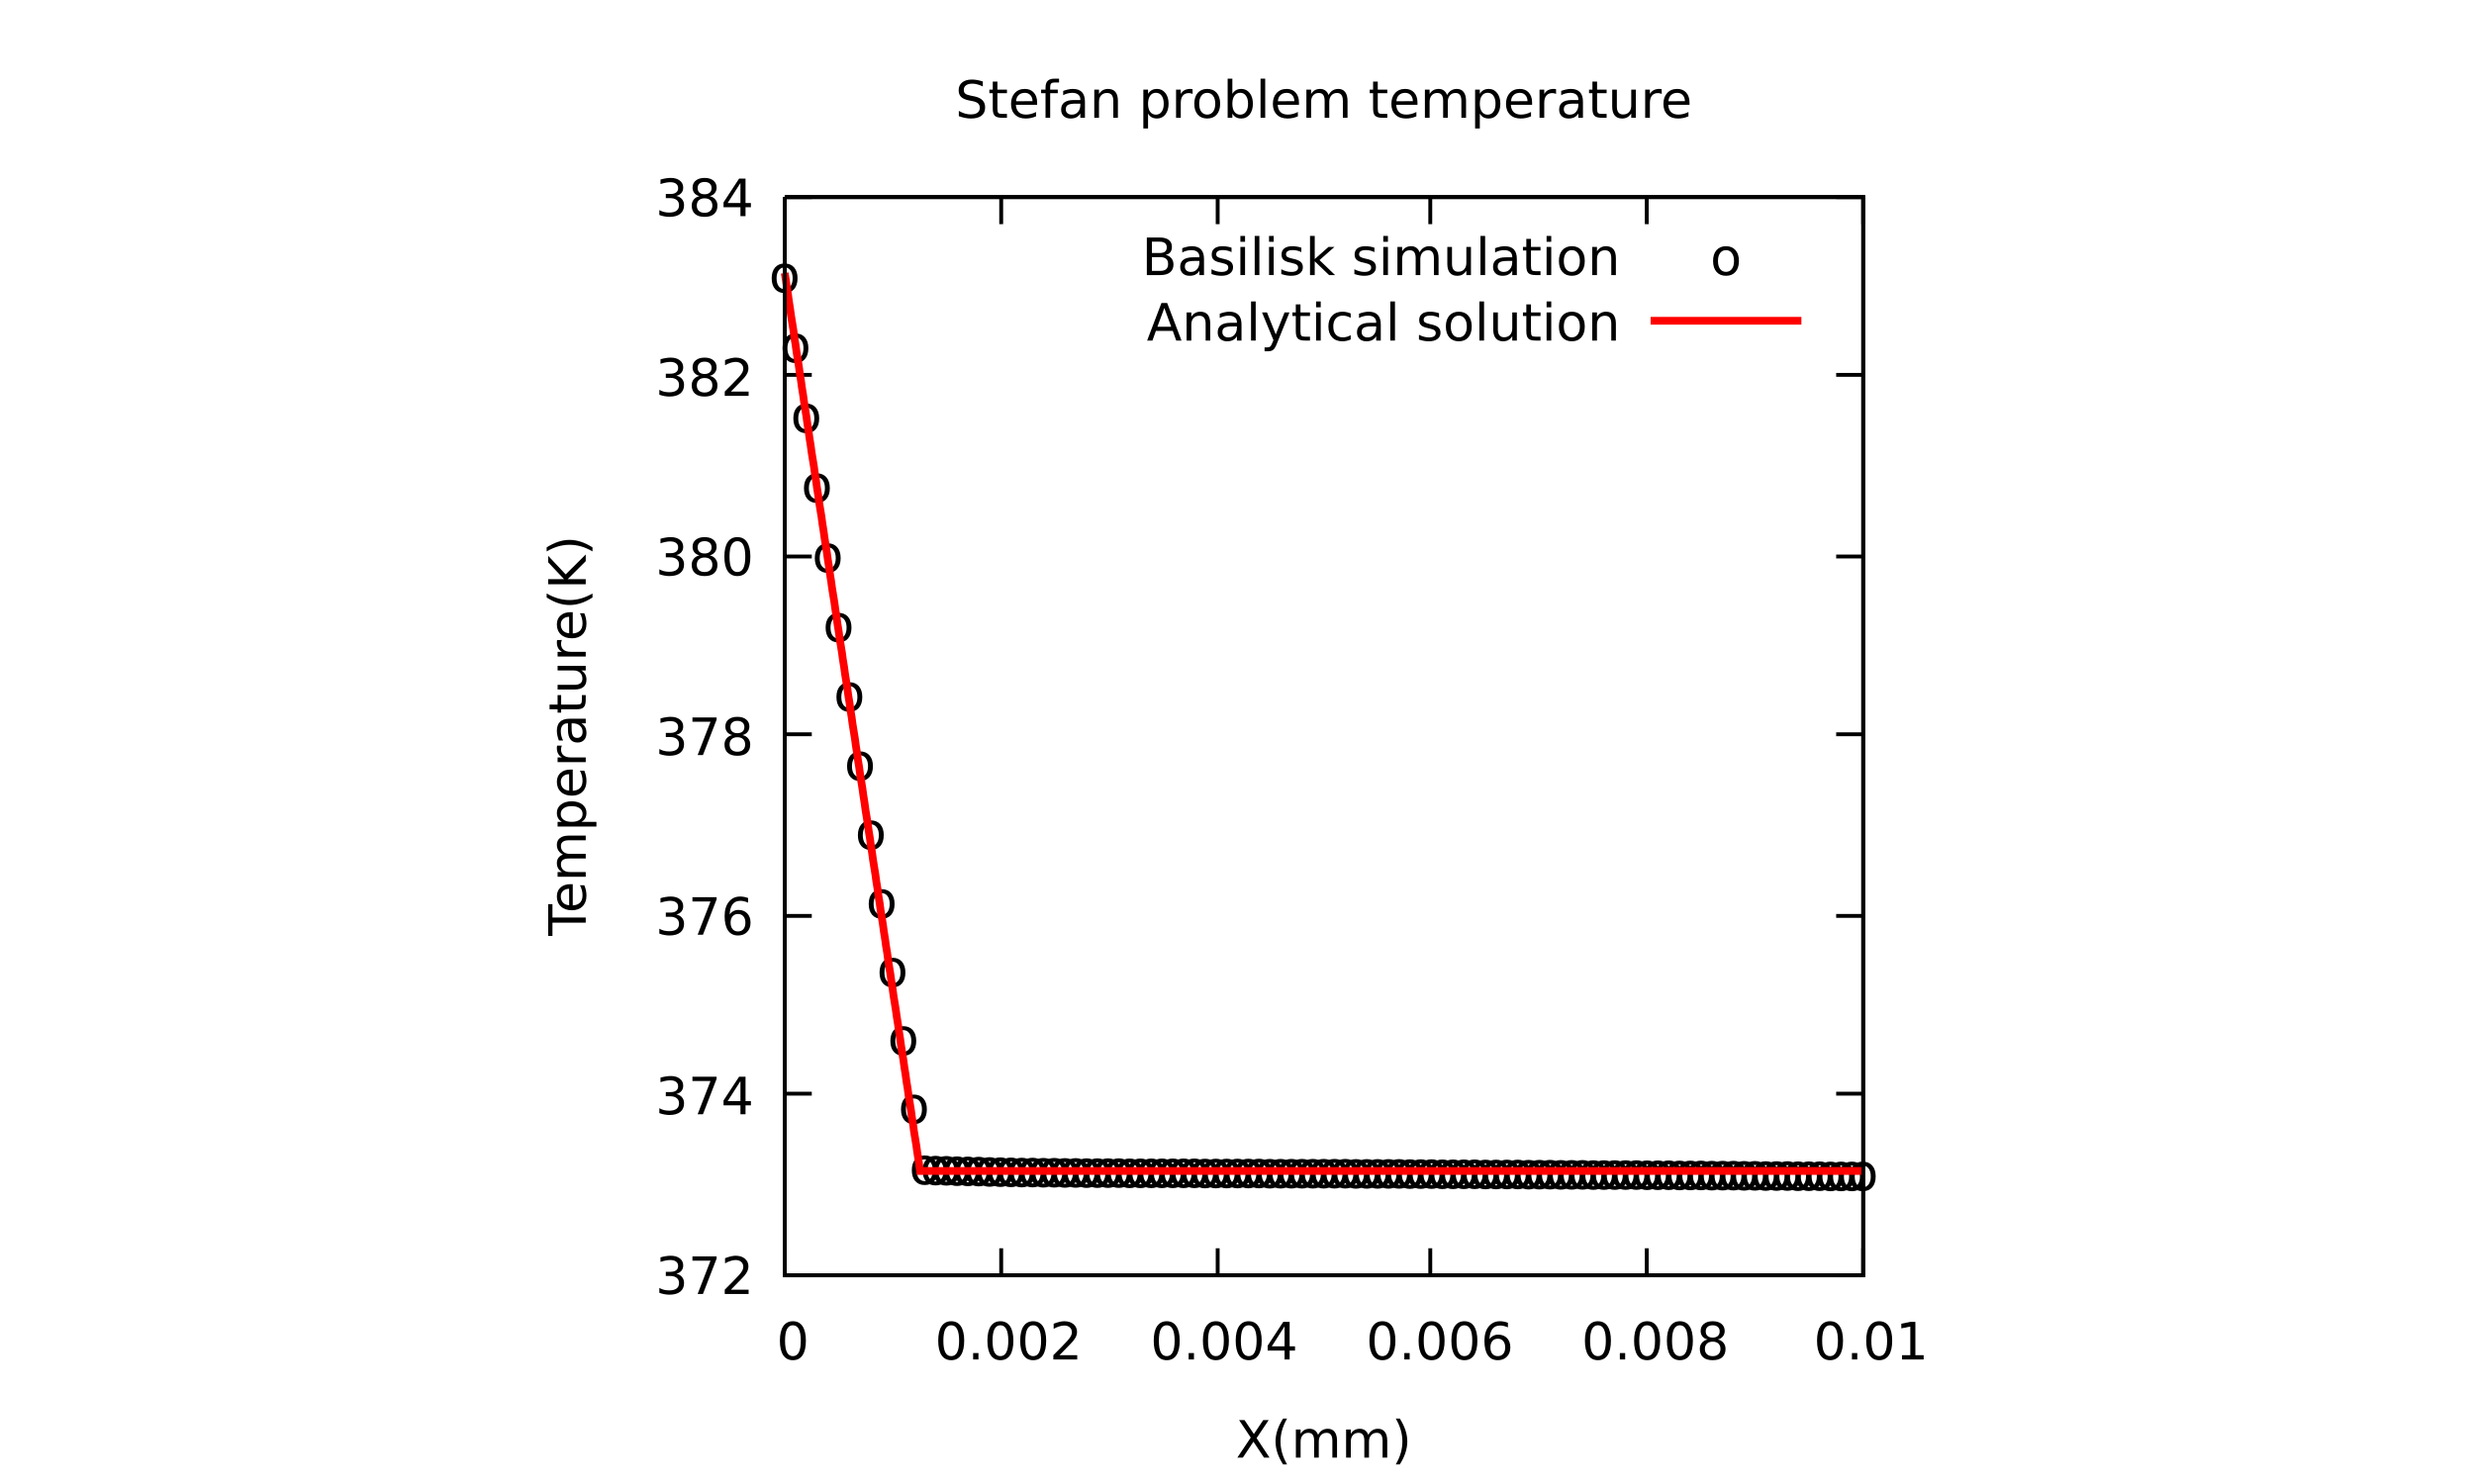 <?xml version="1.0" encoding="UTF-8"?>
<svg xmlns="http://www.w3.org/2000/svg" xmlns:xlink="http://www.w3.org/1999/xlink" width="640pt" height="384pt" viewBox="0 0 640 384" version="1.1">
<defs>
<g>
<symbol overflow="visible" id="glyph0-0">
<path style="stroke:none;" d="M 0.656 2.359 L 0.656 -9.391 L 7.328 -9.391 L 7.328 2.359 Z M 1.406 1.609 L 6.594 1.609 L 6.594 -8.656 L 1.406 -8.656 Z M 1.406 1.609 "/>
</symbol>
<symbol overflow="visible" id="glyph0-1">
<path style="stroke:none;" d=""/>
</symbol>
<symbol overflow="visible" id="glyph0-2">
<path style="stroke:none;" d="M 5.406 -5.234 C 6.039 -5.098 6.531 -4.816 6.875 -4.391 C 7.227 -3.973 7.406 -3.453 7.406 -2.828 C 7.406 -1.867 7.078 -1.125 6.422 -0.594 C 5.766 -0.07 4.828 0.188 3.609 0.188 C 3.203 0.188 2.781 0.145 2.344 0.062 C 1.914 -0.008 1.473 -0.129 1.016 -0.297 L 1.016 -1.562 C 1.379 -1.352 1.773 -1.191 2.203 -1.078 C 2.641 -0.973 3.098 -0.922 3.578 -0.922 C 4.398 -0.922 5.023 -1.082 5.453 -1.406 C 5.891 -1.727 6.109 -2.203 6.109 -2.828 C 6.109 -3.398 5.906 -3.848 5.5 -4.172 C 5.102 -4.492 4.547 -4.656 3.828 -4.656 L 2.688 -4.656 L 2.688 -5.734 L 3.875 -5.734 C 4.52 -5.734 5.016 -5.863 5.359 -6.125 C 5.703 -6.383 5.875 -6.754 5.875 -7.234 C 5.875 -7.734 5.695 -8.113 5.344 -8.375 C 4.988 -8.645 4.484 -8.781 3.828 -8.781 C 3.461 -8.781 3.07 -8.738 2.656 -8.656 C 2.25 -8.582 1.801 -8.461 1.312 -8.297 L 1.312 -9.469 C 1.812 -9.613 2.273 -9.719 2.703 -9.781 C 3.141 -9.852 3.551 -9.891 3.938 -9.891 C 4.938 -9.891 5.727 -9.66 6.312 -9.203 C 6.895 -8.754 7.188 -8.145 7.188 -7.375 C 7.188 -6.832 7.031 -6.375 6.719 -6 C 6.414 -5.633 5.977 -5.379 5.406 -5.234 Z M 5.406 -5.234 "/>
</symbol>
<symbol overflow="visible" id="glyph0-3">
<path style="stroke:none;" d="M 1.094 -9.719 L 7.344 -9.719 L 7.344 -9.156 L 3.812 0 L 2.438 0 L 5.766 -8.609 L 1.094 -8.609 Z M 1.094 -9.719 "/>
</symbol>
<symbol overflow="visible" id="glyph0-4">
<path style="stroke:none;" d="M 2.562 -1.109 L 7.141 -1.109 L 7.141 0 L 0.969 0 L 0.969 -1.109 C 1.469 -1.617 2.148 -2.305 3.016 -3.172 C 3.879 -4.047 4.422 -4.613 4.641 -4.875 C 5.055 -5.344 5.348 -5.738 5.516 -6.062 C 5.68 -6.395 5.766 -6.719 5.766 -7.031 C 5.766 -7.551 5.582 -7.973 5.219 -8.297 C 4.863 -8.617 4.395 -8.781 3.812 -8.781 C 3.406 -8.781 2.973 -8.707 2.516 -8.562 C 2.055 -8.426 1.566 -8.211 1.047 -7.922 L 1.047 -9.25 C 1.566 -9.457 2.055 -9.613 2.516 -9.719 C 2.984 -9.832 3.406 -9.891 3.781 -9.891 C 4.789 -9.891 5.594 -9.633 6.188 -9.125 C 6.789 -8.625 7.094 -7.957 7.094 -7.125 C 7.094 -6.719 7.016 -6.336 6.859 -5.984 C 6.711 -5.629 6.441 -5.207 6.047 -4.719 C 5.941 -4.594 5.598 -4.227 5.016 -3.625 C 4.43 -3.031 3.613 -2.191 2.562 -1.109 Z M 2.562 -1.109 "/>
</symbol>
<symbol overflow="visible" id="glyph0-5">
<path style="stroke:none;" d="M 5.031 -8.578 L 1.719 -3.391 L 5.031 -3.391 Z M 4.688 -9.719 L 6.344 -9.719 L 6.344 -3.391 L 7.734 -3.391 L 7.734 -2.297 L 6.344 -2.297 L 6.344 0 L 5.031 0 L 5.031 -2.297 L 0.656 -2.297 L 0.656 -3.562 Z M 4.688 -9.719 "/>
</symbol>
<symbol overflow="visible" id="glyph0-6">
<path style="stroke:none;" d="M 4.406 -5.375 C 3.812 -5.375 3.344 -5.172 3 -4.766 C 2.656 -4.367 2.484 -3.82 2.484 -3.125 C 2.484 -2.414 2.656 -1.859 3 -1.453 C 3.344 -1.055 3.812 -0.859 4.406 -0.859 C 4.988 -0.859 5.453 -1.055 5.797 -1.453 C 6.141 -1.859 6.312 -2.414 6.312 -3.125 C 6.312 -3.82 6.141 -4.367 5.797 -4.766 C 5.453 -5.172 4.988 -5.375 4.406 -5.375 Z M 7.016 -9.5 L 7.016 -8.297 C 6.68 -8.453 6.344 -8.57 6 -8.656 C 5.664 -8.738 5.336 -8.781 5.016 -8.781 C 4.141 -8.781 3.473 -8.488 3.016 -7.906 C 2.566 -7.32 2.305 -6.438 2.234 -5.25 C 2.492 -5.625 2.816 -5.91 3.203 -6.109 C 3.586 -6.316 4.016 -6.422 4.484 -6.422 C 5.453 -6.422 6.219 -6.125 6.781 -5.531 C 7.352 -4.938 7.641 -4.133 7.641 -3.125 C 7.641 -2.125 7.344 -1.32 6.75 -0.719 C 6.164 -0.113 5.383 0.188 4.406 0.188 C 3.281 0.188 2.422 -0.238 1.828 -1.094 C 1.234 -1.957 0.938 -3.207 0.938 -4.844 C 0.938 -6.383 1.301 -7.609 2.031 -8.516 C 2.758 -9.43 3.734 -9.891 4.953 -9.891 C 5.285 -9.891 5.617 -9.859 5.953 -9.797 C 6.297 -9.734 6.648 -9.633 7.016 -9.5 Z M 7.016 -9.5 "/>
</symbol>
<symbol overflow="visible" id="glyph0-7">
<path style="stroke:none;" d="M 4.234 -4.609 C 3.609 -4.609 3.113 -4.441 2.75 -4.109 C 2.395 -3.773 2.219 -3.316 2.219 -2.734 C 2.219 -2.148 2.395 -1.691 2.75 -1.359 C 3.113 -1.023 3.609 -0.859 4.234 -0.859 C 4.859 -0.859 5.348 -1.023 5.703 -1.359 C 6.066 -1.691 6.25 -2.148 6.25 -2.734 C 6.25 -3.316 6.07 -3.773 5.719 -4.109 C 5.363 -4.441 4.867 -4.609 4.234 -4.609 Z M 2.922 -5.172 C 2.359 -5.305 1.914 -5.566 1.594 -5.953 C 1.281 -6.348 1.125 -6.82 1.125 -7.375 C 1.125 -8.145 1.398 -8.754 1.953 -9.203 C 2.516 -9.66 3.273 -9.891 4.234 -9.891 C 5.203 -9.891 5.961 -9.66 6.516 -9.203 C 7.066 -8.754 7.344 -8.145 7.344 -7.375 C 7.344 -6.82 7.18 -6.348 6.859 -5.953 C 6.547 -5.566 6.113 -5.305 5.562 -5.172 C 6.195 -5.023 6.688 -4.734 7.031 -4.297 C 7.383 -3.867 7.562 -3.348 7.562 -2.734 C 7.562 -1.797 7.273 -1.07 6.703 -0.562 C 6.129 -0.062 5.305 0.188 4.234 0.188 C 3.16 0.188 2.336 -0.062 1.766 -0.562 C 1.191 -1.07 0.906 -1.797 0.906 -2.734 C 0.906 -3.348 1.082 -3.867 1.438 -4.297 C 1.789 -4.734 2.285 -5.023 2.922 -5.172 Z M 2.438 -7.25 C 2.438 -6.75 2.594 -6.359 2.906 -6.078 C 3.227 -5.797 3.672 -5.656 4.234 -5.656 C 4.797 -5.656 5.238 -5.797 5.562 -6.078 C 5.883 -6.359 6.047 -6.75 6.047 -7.25 C 6.047 -7.75 5.883 -8.141 5.562 -8.422 C 5.238 -8.703 4.797 -8.844 4.234 -8.844 C 3.672 -8.844 3.227 -8.703 2.906 -8.422 C 2.594 -8.141 2.438 -7.75 2.438 -7.25 Z M 2.438 -7.25 "/>
</symbol>
<symbol overflow="visible" id="glyph0-8">
<path style="stroke:none;" d="M 4.234 -8.844 C 3.555 -8.844 3.047 -8.508 2.703 -7.844 C 2.367 -7.188 2.203 -6.188 2.203 -4.844 C 2.203 -3.508 2.367 -2.508 2.703 -1.844 C 3.047 -1.188 3.555 -0.859 4.234 -0.859 C 4.922 -0.859 5.43 -1.188 5.766 -1.844 C 6.109 -2.508 6.281 -3.508 6.281 -4.844 C 6.281 -6.188 6.109 -7.188 5.766 -7.844 C 5.43 -8.508 4.922 -8.844 4.234 -8.844 Z M 4.234 -9.891 C 5.328 -9.891 6.16 -9.457 6.734 -8.594 C 7.305 -7.738 7.594 -6.488 7.594 -4.844 C 7.594 -3.207 7.305 -1.957 6.734 -1.094 C 6.16 -0.238 5.328 0.188 4.234 0.188 C 3.148 0.188 2.316 -0.238 1.734 -1.094 C 1.16 -1.957 0.875 -3.207 0.875 -4.844 C 0.875 -6.488 1.16 -7.738 1.734 -8.594 C 2.316 -9.457 3.148 -9.891 4.234 -9.891 Z M 4.234 -9.891 "/>
</symbol>
<symbol overflow="visible" id="glyph0-9">
<path style="stroke:none;" d="M 1.422 -1.656 L 2.797 -1.656 L 2.797 0 L 1.422 0 Z M 1.422 -1.656 "/>
</symbol>
<symbol overflow="visible" id="glyph0-10">
<path style="stroke:none;" d="M 1.656 -1.109 L 3.797 -1.109 L 3.797 -8.516 L 1.469 -8.047 L 1.469 -9.25 L 3.781 -9.719 L 5.109 -9.719 L 5.109 -1.109 L 7.25 -1.109 L 7.25 0 L 1.656 0 Z M 1.656 -1.109 "/>
</symbol>
<symbol overflow="visible" id="glyph0-11">
<path style="stroke:none;" d="M 0.844 -9.719 L 2.25 -9.719 L 4.672 -6.109 L 7.094 -9.719 L 8.5 -9.719 L 5.375 -5.047 L 8.719 0 L 7.297 0 L 4.562 -4.125 L 1.812 0 L 0.391 0 L 3.859 -5.188 Z M 0.844 -9.719 "/>
</symbol>
<symbol overflow="visible" id="glyph0-12">
<path style="stroke:none;" d="M 4.125 -10.109 C 3.551 -9.109 3.125 -8.117 2.844 -7.141 C 2.562 -6.172 2.422 -5.188 2.422 -4.188 C 2.422 -3.188 2.562 -2.191 2.844 -1.203 C 3.125 -0.223 3.551 0.758 4.125 1.75 L 3.094 1.75 C 2.438 0.738 1.945 -0.258 1.625 -1.25 C 1.301 -2.238 1.141 -3.219 1.141 -4.188 C 1.141 -5.156 1.301 -6.129 1.625 -7.109 C 1.945 -8.086 2.438 -9.086 3.094 -10.109 Z M 4.125 -10.109 "/>
</symbol>
<symbol overflow="visible" id="glyph0-13">
<path style="stroke:none;" d="M 6.938 -5.891 C 7.227 -6.43 7.582 -6.828 8 -7.078 C 8.414 -7.336 8.906 -7.469 9.469 -7.469 C 10.227 -7.469 10.812 -7.203 11.219 -6.672 C 11.633 -6.141 11.844 -5.383 11.844 -4.406 L 11.844 0 L 10.641 0 L 10.641 -4.359 C 10.641 -5.055 10.516 -5.57 10.266 -5.906 C 10.023 -6.25 9.648 -6.422 9.141 -6.422 C 8.523 -6.422 8.035 -6.211 7.672 -5.797 C 7.305 -5.391 7.125 -4.832 7.125 -4.125 L 7.125 0 L 5.922 0 L 5.922 -4.359 C 5.922 -5.066 5.797 -5.586 5.547 -5.922 C 5.305 -6.254 4.926 -6.422 4.406 -6.422 C 3.801 -6.422 3.316 -6.211 2.953 -5.797 C 2.598 -5.391 2.422 -4.832 2.422 -4.125 L 2.422 0 L 1.203 0 L 1.203 -7.281 L 2.422 -7.281 L 2.422 -6.156 C 2.691 -6.602 3.016 -6.93 3.391 -7.141 C 3.773 -7.359 4.227 -7.469 4.75 -7.469 C 5.281 -7.469 5.734 -7.332 6.109 -7.062 C 6.484 -6.789 6.758 -6.398 6.938 -5.891 Z M 6.938 -5.891 "/>
</symbol>
<symbol overflow="visible" id="glyph0-14">
<path style="stroke:none;" d="M 1.062 -10.109 L 2.109 -10.109 C 2.754 -9.086 3.238 -8.086 3.562 -7.109 C 3.883 -6.129 4.047 -5.156 4.047 -4.188 C 4.047 -3.219 3.883 -2.238 3.562 -1.25 C 3.238 -0.258 2.754 0.738 2.109 1.75 L 1.062 1.75 C 1.645 0.758 2.078 -0.223 2.359 -1.203 C 2.641 -2.191 2.781 -3.188 2.781 -4.188 C 2.781 -5.188 2.641 -6.172 2.359 -7.141 C 2.078 -8.117 1.645 -9.109 1.062 -10.109 Z M 1.062 -10.109 "/>
</symbol>
<symbol overflow="visible" id="glyph0-15">
<path style="stroke:none;" d="M 7.125 -9.391 L 7.125 -8.109 C 6.633 -8.348 6.164 -8.523 5.719 -8.641 C 5.281 -8.766 4.852 -8.828 4.438 -8.828 C 3.719 -8.828 3.164 -8.688 2.781 -8.406 C 2.395 -8.125 2.203 -7.727 2.203 -7.219 C 2.203 -6.789 2.328 -6.469 2.578 -6.25 C 2.836 -6.031 3.328 -5.852 4.047 -5.719 L 4.844 -5.562 C 5.82 -5.375 6.547 -5.039 7.016 -4.562 C 7.484 -4.094 7.719 -3.469 7.719 -2.688 C 7.719 -1.738 7.398 -1.02 6.766 -0.531 C 6.141 -0.051 5.219 0.188 4 0.188 C 3.539 0.188 3.051 0.133 2.531 0.031 C 2.008 -0.07 1.473 -0.223 0.922 -0.422 L 0.922 -1.781 C 1.453 -1.477 1.973 -1.25 2.484 -1.094 C 2.992 -0.945 3.5 -0.875 4 -0.875 C 4.75 -0.875 5.328 -1.02 5.734 -1.312 C 6.141 -1.613 6.344 -2.035 6.344 -2.578 C 6.344 -3.055 6.195 -3.43 5.906 -3.703 C 5.613 -3.973 5.133 -4.176 4.469 -4.312 L 3.656 -4.469 C 2.676 -4.656 1.969 -4.957 1.531 -5.375 C 1.094 -5.789 0.875 -6.375 0.875 -7.125 C 0.875 -7.977 1.176 -8.648 1.781 -9.141 C 2.383 -9.641 3.219 -9.891 4.281 -9.891 C 4.738 -9.891 5.203 -9.848 5.672 -9.766 C 6.148 -9.68 6.633 -9.555 7.125 -9.391 Z M 7.125 -9.391 "/>
</symbol>
<symbol overflow="visible" id="glyph0-16">
<path style="stroke:none;" d="M 2.438 -9.359 L 2.438 -7.281 L 4.906 -7.281 L 4.906 -6.359 L 2.438 -6.359 L 2.438 -2.406 C 2.438 -1.812 2.516 -1.426 2.672 -1.25 C 2.836 -1.082 3.172 -1 3.672 -1 L 4.906 -1 L 4.906 0 L 3.672 0 C 2.754 0 2.117 -0.172 1.766 -0.516 C 1.41 -0.859 1.234 -1.488 1.234 -2.406 L 1.234 -6.359 L 0.359 -6.359 L 0.359 -7.281 L 1.234 -7.281 L 1.234 -9.359 Z M 2.438 -9.359 "/>
</symbol>
<symbol overflow="visible" id="glyph0-17">
<path style="stroke:none;" d="M 7.484 -3.938 L 7.484 -3.359 L 1.984 -3.359 C 2.035 -2.535 2.281 -1.906 2.719 -1.469 C 3.164 -1.039 3.789 -0.828 4.594 -0.828 C 5.051 -0.828 5.492 -0.883 5.922 -1 C 6.359 -1.113 6.785 -1.281 7.203 -1.5 L 7.203 -0.375 C 6.773 -0.188 6.336 -0.047 5.891 0.047 C 5.441 0.141 4.984 0.188 4.516 0.188 C 3.348 0.188 2.426 -0.148 1.75 -0.828 C 1.07 -1.504 0.734 -2.422 0.734 -3.578 C 0.734 -4.766 1.055 -5.707 1.703 -6.406 C 2.348 -7.113 3.219 -7.469 4.312 -7.469 C 5.289 -7.469 6.062 -7.148 6.625 -6.516 C 7.195 -5.891 7.484 -5.031 7.484 -3.938 Z M 6.297 -4.297 C 6.285 -4.953 6.098 -5.473 5.734 -5.859 C 5.379 -6.254 4.91 -6.453 4.328 -6.453 C 3.648 -6.453 3.109 -6.258 2.703 -5.875 C 2.305 -5.5 2.082 -4.969 2.031 -4.281 Z M 6.297 -4.297 "/>
</symbol>
<symbol overflow="visible" id="glyph0-18">
<path style="stroke:none;" d="M 4.953 -10.125 L 4.953 -9.125 L 3.797 -9.125 C 3.367 -9.125 3.07 -9.035 2.906 -8.859 C 2.738 -8.691 2.656 -8.383 2.656 -7.938 L 2.656 -7.281 L 4.625 -7.281 L 4.625 -6.359 L 2.656 -6.359 L 2.656 0 L 1.453 0 L 1.453 -6.359 L 0.312 -6.359 L 0.312 -7.281 L 1.453 -7.281 L 1.453 -7.797 C 1.453 -8.609 1.641 -9.195 2.016 -9.562 C 2.391 -9.938 2.988 -10.125 3.812 -10.125 Z M 4.953 -10.125 "/>
</symbol>
<symbol overflow="visible" id="glyph0-19">
<path style="stroke:none;" d="M 4.562 -3.656 C 3.602 -3.656 2.938 -3.547 2.562 -3.328 C 2.188 -3.109 2 -2.734 2 -2.203 C 2 -1.773 2.141 -1.438 2.422 -1.188 C 2.703 -0.938 3.082 -0.812 3.562 -0.812 C 4.227 -0.812 4.758 -1.047 5.156 -1.516 C 5.562 -1.984 5.766 -2.609 5.766 -3.391 L 5.766 -3.656 Z M 6.953 -4.156 L 6.953 0 L 5.766 0 L 5.766 -1.109 C 5.484 -0.66 5.141 -0.332 4.734 -0.125 C 4.328 0.082 3.828 0.188 3.234 0.188 C 2.492 0.188 1.898 -0.02 1.453 -0.438 C 1.016 -0.852 0.797 -1.414 0.797 -2.125 C 0.797 -2.938 1.07 -3.551 1.625 -3.969 C 2.176 -4.383 2.992 -4.594 4.078 -4.594 L 5.766 -4.594 L 5.766 -4.719 C 5.766 -5.27 5.582 -5.695 5.219 -6 C 4.852 -6.301 4.344 -6.453 3.688 -6.453 C 3.27 -6.453 2.863 -6.398 2.469 -6.297 C 2.07 -6.203 1.691 -6.051 1.328 -5.844 L 1.328 -6.953 C 1.766 -7.117 2.191 -7.242 2.609 -7.328 C 3.023 -7.422 3.426 -7.469 3.812 -7.469 C 4.863 -7.469 5.648 -7.191 6.172 -6.641 C 6.691 -6.098 6.953 -5.27 6.953 -4.156 Z M 6.953 -4.156 "/>
</symbol>
<symbol overflow="visible" id="glyph0-20">
<path style="stroke:none;" d="M 7.312 -4.406 L 7.312 0 L 6.125 0 L 6.125 -4.359 C 6.125 -5.047 5.988 -5.562 5.719 -5.906 C 5.445 -6.25 5.039 -6.422 4.5 -6.422 C 3.852 -6.422 3.344 -6.211 2.969 -5.797 C 2.602 -5.391 2.422 -4.832 2.422 -4.125 L 2.422 0 L 1.203 0 L 1.203 -7.281 L 2.422 -7.281 L 2.422 -6.156 C 2.703 -6.594 3.035 -6.922 3.422 -7.141 C 3.816 -7.359 4.266 -7.469 4.766 -7.469 C 5.609 -7.469 6.242 -7.207 6.672 -6.688 C 7.098 -6.164 7.312 -5.406 7.312 -4.406 Z M 7.312 -4.406 "/>
</symbol>
<symbol overflow="visible" id="glyph0-21">
<path style="stroke:none;" d="M 2.422 -1.094 L 2.422 2.766 L 1.203 2.766 L 1.203 -7.281 L 2.422 -7.281 L 2.422 -6.188 C 2.672 -6.613 2.984 -6.93 3.359 -7.141 C 3.742 -7.359 4.207 -7.469 4.75 -7.469 C 5.633 -7.469 6.352 -7.113 6.906 -6.406 C 7.457 -5.707 7.734 -4.785 7.734 -3.641 C 7.734 -2.492 7.457 -1.566 6.906 -0.859 C 6.352 -0.16 5.633 0.188 4.75 0.188 C 4.207 0.188 3.742 0.082 3.359 -0.125 C 2.984 -0.332 2.672 -0.656 2.422 -1.094 Z M 6.484 -3.641 C 6.484 -4.516 6.301 -5.203 5.938 -5.703 C 5.582 -6.211 5.086 -6.469 4.453 -6.469 C 3.816 -6.469 3.316 -6.211 2.953 -5.703 C 2.598 -5.203 2.422 -4.516 2.422 -3.641 C 2.422 -2.754 2.598 -2.062 2.953 -1.562 C 3.316 -1.062 3.816 -0.812 4.453 -0.812 C 5.086 -0.812 5.582 -1.062 5.938 -1.562 C 6.301 -2.062 6.484 -2.754 6.484 -3.641 Z M 6.484 -3.641 "/>
</symbol>
<symbol overflow="visible" id="glyph0-22">
<path style="stroke:none;" d="M 5.484 -6.172 C 5.348 -6.242 5.195 -6.297 5.031 -6.328 C 4.875 -6.367 4.703 -6.391 4.516 -6.391 C 3.836 -6.391 3.316 -6.172 2.953 -5.734 C 2.598 -5.297 2.422 -4.664 2.422 -3.844 L 2.422 0 L 1.203 0 L 1.203 -7.281 L 2.422 -7.281 L 2.422 -6.156 C 2.672 -6.594 2.992 -6.922 3.391 -7.141 C 3.797 -7.359 4.289 -7.469 4.875 -7.469 C 4.945 -7.469 5.035 -7.461 5.141 -7.453 C 5.242 -7.441 5.352 -7.426 5.469 -7.406 Z M 5.484 -6.172 "/>
</symbol>
<symbol overflow="visible" id="glyph0-23">
<path style="stroke:none;" d="M 4.078 -6.453 C 3.441 -6.453 2.938 -6.203 2.562 -5.703 C 2.188 -5.203 2 -4.516 2 -3.641 C 2 -2.766 2.18 -2.078 2.547 -1.578 C 2.922 -1.078 3.43 -0.828 4.078 -0.828 C 4.711 -0.828 5.219 -1.078 5.594 -1.578 C 5.969 -2.086 6.156 -2.773 6.156 -3.641 C 6.156 -4.504 5.969 -5.188 5.594 -5.688 C 5.219 -6.195 4.711 -6.453 4.078 -6.453 Z M 4.078 -7.469 C 5.117 -7.469 5.938 -7.129 6.531 -6.453 C 7.125 -5.773 7.422 -4.836 7.422 -3.641 C 7.422 -2.441 7.125 -1.504 6.531 -0.828 C 5.938 -0.148 5.117 0.188 4.078 0.188 C 3.035 0.188 2.219 -0.148 1.625 -0.828 C 1.031 -1.504 0.734 -2.441 0.734 -3.641 C 0.734 -4.836 1.031 -5.773 1.625 -6.453 C 2.219 -7.129 3.035 -7.469 4.078 -7.469 Z M 4.078 -7.469 "/>
</symbol>
<symbol overflow="visible" id="glyph0-24">
<path style="stroke:none;" d="M 6.484 -3.641 C 6.484 -4.516 6.301 -5.203 5.938 -5.703 C 5.582 -6.211 5.086 -6.469 4.453 -6.469 C 3.816 -6.469 3.316 -6.211 2.953 -5.703 C 2.598 -5.203 2.422 -4.516 2.422 -3.641 C 2.422 -2.754 2.598 -2.062 2.953 -1.562 C 3.316 -1.062 3.816 -0.812 4.453 -0.812 C 5.086 -0.812 5.582 -1.062 5.938 -1.562 C 6.301 -2.062 6.484 -2.754 6.484 -3.641 Z M 2.422 -6.188 C 2.672 -6.613 2.984 -6.93 3.359 -7.141 C 3.742 -7.359 4.207 -7.469 4.75 -7.469 C 5.633 -7.469 6.352 -7.113 6.906 -6.406 C 7.457 -5.707 7.734 -4.785 7.734 -3.641 C 7.734 -2.492 7.457 -1.566 6.906 -0.859 C 6.352 -0.16 5.633 0.188 4.75 0.188 C 4.207 0.188 3.742 0.082 3.359 -0.125 C 2.984 -0.332 2.672 -0.656 2.422 -1.094 L 2.422 0 L 1.203 0 L 1.203 -10.125 L 2.422 -10.125 Z M 2.422 -6.188 "/>
</symbol>
<symbol overflow="visible" id="glyph0-25">
<path style="stroke:none;" d="M 1.25 -10.125 L 2.453 -10.125 L 2.453 0 L 1.25 0 Z M 1.25 -10.125 "/>
</symbol>
<symbol overflow="visible" id="glyph0-26">
<path style="stroke:none;" d="M 1.125 -2.875 L 1.125 -7.281 L 2.328 -7.281 L 2.328 -2.922 C 2.328 -2.234 2.461 -1.719 2.734 -1.375 C 3.004 -1.031 3.406 -0.859 3.938 -0.859 C 4.582 -0.859 5.094 -1.062 5.469 -1.469 C 5.852 -1.883 6.047 -2.445 6.047 -3.156 L 6.047 -7.281 L 7.234 -7.281 L 7.234 0 L 6.047 0 L 6.047 -1.125 C 5.754 -0.676 5.414 -0.344 5.031 -0.125 C 4.645 0.082 4.195 0.188 3.688 0.188 C 2.852 0.188 2.219 -0.07 1.781 -0.594 C 1.344 -1.113 1.125 -1.875 1.125 -2.875 Z M 4.141 -7.469 Z M 4.141 -7.469 "/>
</symbol>
<symbol overflow="visible" id="glyph0-27">
<path style="stroke:none;" d="M 2.625 -4.641 L 2.625 -1.078 L 4.734 -1.078 C 5.441 -1.078 5.961 -1.223 6.297 -1.516 C 6.641 -1.805 6.812 -2.254 6.812 -2.859 C 6.812 -3.473 6.641 -3.922 6.297 -4.203 C 5.961 -4.492 5.441 -4.641 4.734 -4.641 Z M 2.625 -8.641 L 2.625 -5.703 L 4.562 -5.703 C 5.207 -5.703 5.688 -5.82 6 -6.062 C 6.312 -6.312 6.469 -6.68 6.469 -7.172 C 6.469 -7.66 6.312 -8.023 6 -8.266 C 5.688 -8.516 5.207 -8.641 4.562 -8.641 Z M 1.312 -9.719 L 4.672 -9.719 C 5.672 -9.719 6.441 -9.508 6.984 -9.094 C 7.523 -8.676 7.797 -8.082 7.797 -7.312 C 7.797 -6.719 7.656 -6.242 7.375 -5.891 C 7.102 -5.547 6.695 -5.328 6.156 -5.234 C 6.801 -5.098 7.301 -4.805 7.656 -4.359 C 8.02 -3.922 8.203 -3.375 8.203 -2.719 C 8.203 -1.852 7.906 -1.18 7.312 -0.703 C 6.727 -0.234 5.891 0 4.797 0 L 1.312 0 Z M 1.312 -9.719 "/>
</symbol>
<symbol overflow="visible" id="glyph0-28">
<path style="stroke:none;" d="M 5.906 -7.078 L 5.906 -5.938 C 5.562 -6.113 5.207 -6.242 4.844 -6.328 C 4.477 -6.422 4.102 -6.469 3.719 -6.469 C 3.125 -6.469 2.676 -6.375 2.375 -6.188 C 2.082 -6.008 1.938 -5.738 1.938 -5.375 C 1.938 -5.094 2.039 -4.875 2.25 -4.719 C 2.469 -4.562 2.895 -4.41 3.531 -4.266 L 3.938 -4.172 C 4.789 -3.984 5.395 -3.723 5.75 -3.391 C 6.113 -3.066 6.297 -2.609 6.297 -2.016 C 6.297 -1.336 6.023 -0.801 5.484 -0.406 C 4.953 -0.008 4.219 0.188 3.281 0.188 C 2.883 0.188 2.473 0.148 2.047 0.078 C 1.629 0.004 1.188 -0.109 0.719 -0.266 L 0.719 -1.5 C 1.164 -1.27 1.602 -1.098 2.031 -0.984 C 2.457 -0.867 2.883 -0.812 3.312 -0.812 C 3.875 -0.812 4.305 -0.906 4.609 -1.094 C 4.91 -1.289 5.062 -1.566 5.062 -1.922 C 5.062 -2.242 4.953 -2.488 4.734 -2.656 C 4.516 -2.832 4.035 -3.004 3.297 -3.172 L 2.875 -3.266 C 2.133 -3.422 1.598 -3.66 1.266 -3.984 C 0.941 -4.305 0.781 -4.75 0.781 -5.312 C 0.781 -6 1.02 -6.531 1.5 -6.906 C 1.988 -7.281 2.68 -7.469 3.578 -7.469 C 4.016 -7.469 4.426 -7.43 4.812 -7.359 C 5.207 -7.297 5.57 -7.203 5.906 -7.078 Z M 5.906 -7.078 "/>
</symbol>
<symbol overflow="visible" id="glyph0-29">
<path style="stroke:none;" d="M 1.25 -7.281 L 2.453 -7.281 L 2.453 0 L 1.25 0 Z M 1.25 -10.125 L 2.453 -10.125 L 2.453 -8.609 L 1.25 -8.609 Z M 1.25 -10.125 "/>
</symbol>
<symbol overflow="visible" id="glyph0-30">
<path style="stroke:none;" d="M 1.203 -10.125 L 2.422 -10.125 L 2.422 -4.141 L 5.984 -7.281 L 7.516 -7.281 L 3.656 -3.875 L 7.672 0 L 6.125 0 L 2.422 -3.562 L 2.422 0 L 1.203 0 Z M 1.203 -10.125 "/>
</symbol>
<symbol overflow="visible" id="glyph0-31">
<path style="stroke:none;" d="M 4.562 -8.422 L 2.766 -3.578 L 6.344 -3.578 Z M 3.812 -9.719 L 5.297 -9.719 L 9 0 L 7.641 0 L 6.75 -2.5 L 2.375 -2.5 L 1.484 0 L 0.109 0 Z M 3.812 -9.719 "/>
</symbol>
<symbol overflow="visible" id="glyph0-32">
<path style="stroke:none;" d="M 4.281 0.672 C 3.945 1.547 3.617 2.113 3.297 2.375 C 2.973 2.633 2.547 2.766 2.016 2.766 L 1.047 2.766 L 1.047 1.766 L 1.75 1.766 C 2.082 1.766 2.336 1.688 2.516 1.531 C 2.703 1.375 2.906 1.004 3.125 0.422 L 3.344 -0.109 L 0.391 -7.281 L 1.672 -7.281 L 3.938 -1.594 L 6.219 -7.281 L 7.484 -7.281 Z M 4.281 0.672 "/>
</symbol>
<symbol overflow="visible" id="glyph0-33">
<path style="stroke:none;" d="M 6.5 -7.016 L 6.5 -5.891 C 6.164 -6.078 5.828 -6.219 5.484 -6.312 C 5.141 -6.406 4.797 -6.453 4.453 -6.453 C 3.672 -6.453 3.066 -6.203 2.641 -5.703 C 2.211 -5.211 2 -4.523 2 -3.641 C 2 -2.742 2.211 -2.051 2.641 -1.562 C 3.066 -1.07 3.672 -0.828 4.453 -0.828 C 4.797 -0.828 5.141 -0.875 5.484 -0.969 C 5.828 -1.062 6.164 -1.203 6.5 -1.391 L 6.5 -0.281 C 6.164 -0.125 5.816 -0.008 5.453 0.062 C 5.098 0.145 4.723 0.188 4.328 0.188 C 3.223 0.188 2.348 -0.156 1.703 -0.844 C 1.055 -1.531 0.734 -2.461 0.734 -3.641 C 0.734 -4.828 1.055 -5.758 1.703 -6.438 C 2.359 -7.125 3.258 -7.469 4.406 -7.469 C 4.77 -7.469 5.125 -7.426 5.469 -7.344 C 5.82 -7.27 6.164 -7.16 6.5 -7.016 Z M 6.5 -7.016 "/>
</symbol>
<symbol overflow="visible" id="glyph1-0">
<path style="stroke:none;" d="M 2.359 -0.656 L -9.391 -0.656 L -9.391 -7.328 L 2.359 -7.328 Z M 1.609 -1.406 L 1.609 -6.594 L -8.656 -6.594 L -8.656 -1.406 Z M 1.609 -1.406 "/>
</symbol>
<symbol overflow="visible" id="glyph1-1">
<path style="stroke:none;" d="M -9.719 0.031 L -9.719 -8.188 L -8.609 -8.188 L -8.609 -4.734 L 0 -4.734 L 0 -3.406 L -8.609 -3.406 L -8.609 0.031 Z M -9.719 0.031 "/>
</symbol>
<symbol overflow="visible" id="glyph1-2">
<path style="stroke:none;" d="M -3.938 -7.484 L -3.359 -7.484 L -3.359 -1.984 C -2.535 -2.035 -1.906 -2.281 -1.469 -2.719 C -1.039 -3.164 -0.828 -3.789 -0.828 -4.594 C -0.828 -5.051 -0.883 -5.492 -1 -5.922 C -1.113 -6.359 -1.281 -6.785 -1.5 -7.203 L -0.375 -7.203 C -0.188 -6.773 -0.047 -6.336 0.047 -5.891 C 0.141 -5.441 0.188 -4.984 0.188 -4.516 C 0.188 -3.348 -0.148 -2.426 -0.828 -1.75 C -1.504 -1.07 -2.422 -0.734 -3.578 -0.734 C -4.766 -0.734 -5.707 -1.055 -6.406 -1.703 C -7.113 -2.348 -7.469 -3.219 -7.469 -4.312 C -7.469 -5.289 -7.148 -6.062 -6.516 -6.625 C -5.891 -7.195 -5.031 -7.484 -3.938 -7.484 Z M -4.297 -6.297 C -4.953 -6.285 -5.473 -6.098 -5.859 -5.734 C -6.254 -5.379 -6.453 -4.91 -6.453 -4.328 C -6.453 -3.648 -6.258 -3.109 -5.875 -2.703 C -5.5 -2.305 -4.969 -2.082 -4.281 -2.031 Z M -4.297 -6.297 "/>
</symbol>
<symbol overflow="visible" id="glyph1-3">
<path style="stroke:none;" d="M -5.891 -6.938 C -6.43 -7.227 -6.828 -7.582 -7.078 -8 C -7.336 -8.414 -7.469 -8.906 -7.469 -9.469 C -7.469 -10.227 -7.203 -10.812 -6.672 -11.219 C -6.141 -11.633 -5.383 -11.844 -4.406 -11.844 L 0 -11.844 L 0 -10.641 L -4.359 -10.641 C -5.055 -10.641 -5.57 -10.516 -5.906 -10.266 C -6.25 -10.023 -6.422 -9.648 -6.422 -9.141 C -6.422 -8.523 -6.211 -8.035 -5.797 -7.672 C -5.391 -7.305 -4.832 -7.125 -4.125 -7.125 L 0 -7.125 L 0 -5.922 L -4.359 -5.922 C -5.066 -5.922 -5.586 -5.797 -5.922 -5.547 C -6.254 -5.305 -6.422 -4.926 -6.422 -4.406 C -6.422 -3.801 -6.211 -3.316 -5.797 -2.953 C -5.391 -2.598 -4.832 -2.422 -4.125 -2.422 L 0 -2.422 L 0 -1.203 L -7.281 -1.203 L -7.281 -2.422 L -6.156 -2.422 C -6.602 -2.691 -6.93 -3.016 -7.141 -3.391 C -7.359 -3.773 -7.469 -4.227 -7.469 -4.75 C -7.469 -5.281 -7.332 -5.734 -7.062 -6.109 C -6.789 -6.484 -6.398 -6.758 -5.891 -6.938 Z M -5.891 -6.938 "/>
</symbol>
<symbol overflow="visible" id="glyph1-4">
<path style="stroke:none;" d="M -1.094 -2.422 L 2.766 -2.422 L 2.766 -1.203 L -7.281 -1.203 L -7.281 -2.422 L -6.188 -2.422 C -6.613 -2.672 -6.93 -2.984 -7.141 -3.359 C -7.359 -3.742 -7.469 -4.207 -7.469 -4.75 C -7.469 -5.633 -7.113 -6.352 -6.406 -6.906 C -5.707 -7.457 -4.785 -7.734 -3.641 -7.734 C -2.492 -7.734 -1.566 -7.457 -0.859 -6.906 C -0.16 -6.352 0.188 -5.633 0.188 -4.75 C 0.188 -4.207 0.082 -3.742 -0.125 -3.359 C -0.332 -2.984 -0.656 -2.672 -1.094 -2.422 Z M -3.641 -6.484 C -4.516 -6.484 -5.203 -6.301 -5.703 -5.938 C -6.211 -5.582 -6.469 -5.086 -6.469 -4.453 C -6.469 -3.816 -6.211 -3.316 -5.703 -2.953 C -5.203 -2.598 -4.516 -2.422 -3.641 -2.422 C -2.754 -2.422 -2.062 -2.598 -1.562 -2.953 C -1.062 -3.316 -0.812 -3.816 -0.812 -4.453 C -0.812 -5.086 -1.062 -5.582 -1.562 -5.938 C -2.062 -6.301 -2.754 -6.484 -3.641 -6.484 Z M -3.641 -6.484 "/>
</symbol>
<symbol overflow="visible" id="glyph1-5">
<path style="stroke:none;" d="M -6.172 -5.484 C -6.242 -5.348 -6.297 -5.195 -6.328 -5.031 C -6.367 -4.875 -6.391 -4.703 -6.391 -4.516 C -6.391 -3.836 -6.172 -3.316 -5.734 -2.953 C -5.297 -2.598 -4.664 -2.422 -3.844 -2.422 L 0 -2.422 L 0 -1.203 L -7.281 -1.203 L -7.281 -2.422 L -6.156 -2.422 C -6.594 -2.672 -6.922 -2.992 -7.141 -3.391 C -7.359 -3.797 -7.469 -4.289 -7.469 -4.875 C -7.469 -4.945 -7.461 -5.035 -7.453 -5.141 C -7.441 -5.242 -7.426 -5.352 -7.406 -5.469 Z M -6.172 -5.484 "/>
</symbol>
<symbol overflow="visible" id="glyph1-6">
<path style="stroke:none;" d="M -3.656 -4.562 C -3.656 -3.602 -3.547 -2.938 -3.328 -2.562 C -3.109 -2.188 -2.734 -2 -2.203 -2 C -1.773 -2 -1.438 -2.141 -1.188 -2.422 C -0.938 -2.703 -0.812 -3.082 -0.812 -3.562 C -0.812 -4.227 -1.047 -4.758 -1.516 -5.156 C -1.984 -5.562 -2.609 -5.766 -3.391 -5.766 L -3.656 -5.766 Z M -4.156 -6.953 L 0 -6.953 L 0 -5.766 L -1.109 -5.766 C -0.66 -5.484 -0.332 -5.141 -0.125 -4.734 C 0.082 -4.328 0.188 -3.828 0.188 -3.234 C 0.188 -2.492 -0.02 -1.898 -0.438 -1.453 C -0.852 -1.016 -1.414 -0.797 -2.125 -0.797 C -2.938 -0.797 -3.551 -1.07 -3.969 -1.625 C -4.383 -2.176 -4.594 -2.992 -4.594 -4.078 L -4.594 -5.766 L -4.719 -5.766 C -5.27 -5.766 -5.695 -5.582 -6 -5.219 C -6.301 -4.852 -6.453 -4.344 -6.453 -3.688 C -6.453 -3.27 -6.398 -2.863 -6.297 -2.469 C -6.203 -2.07 -6.051 -1.691 -5.844 -1.328 L -6.953 -1.328 C -7.117 -1.766 -7.242 -2.191 -7.328 -2.609 C -7.422 -3.023 -7.469 -3.426 -7.469 -3.812 C -7.469 -4.863 -7.191 -5.648 -6.641 -6.172 C -6.098 -6.691 -5.27 -6.953 -4.156 -6.953 Z M -4.156 -6.953 "/>
</symbol>
<symbol overflow="visible" id="glyph1-7">
<path style="stroke:none;" d="M -9.359 -2.438 L -7.281 -2.438 L -7.281 -4.906 L -6.359 -4.906 L -6.359 -2.438 L -2.406 -2.438 C -1.812 -2.438 -1.426 -2.516 -1.25 -2.672 C -1.082 -2.836 -1 -3.172 -1 -3.672 L -1 -4.906 L 0 -4.906 L 0 -3.672 C 0 -2.754 -0.172 -2.117 -0.516 -1.766 C -0.859 -1.41 -1.488 -1.234 -2.406 -1.234 L -6.359 -1.234 L -6.359 -0.359 L -7.281 -0.359 L -7.281 -1.234 L -9.359 -1.234 Z M -9.359 -2.438 "/>
</symbol>
<symbol overflow="visible" id="glyph1-8">
<path style="stroke:none;" d="M -2.875 -1.125 L -7.281 -1.125 L -7.281 -2.328 L -2.922 -2.328 C -2.234 -2.328 -1.719 -2.461 -1.375 -2.734 C -1.031 -3.004 -0.859 -3.406 -0.859 -3.938 C -0.859 -4.582 -1.062 -5.094 -1.469 -5.469 C -1.883 -5.852 -2.445 -6.047 -3.156 -6.047 L -7.281 -6.047 L -7.281 -7.234 L 0 -7.234 L 0 -6.047 L -1.125 -6.047 C -0.676 -5.754 -0.344 -5.414 -0.125 -5.031 C 0.082 -4.645 0.188 -4.195 0.188 -3.688 C 0.188 -2.852 -0.07 -2.219 -0.594 -1.781 C -1.113 -1.344 -1.875 -1.125 -2.875 -1.125 Z M -7.469 -4.141 Z M -7.469 -4.141 "/>
</symbol>
<symbol overflow="visible" id="glyph1-9">
<path style="stroke:none;" d="M -10.109 -4.125 C -9.109 -3.551 -8.117 -3.125 -7.141 -2.844 C -6.172 -2.562 -5.188 -2.422 -4.188 -2.422 C -3.188 -2.422 -2.191 -2.562 -1.203 -2.844 C -0.223 -3.125 0.758 -3.551 1.75 -4.125 L 1.75 -3.094 C 0.738 -2.438 -0.258 -1.945 -1.25 -1.625 C -2.238 -1.301 -3.219 -1.141 -4.188 -1.141 C -5.156 -1.141 -6.129 -1.301 -7.109 -1.625 C -8.086 -1.945 -9.086 -2.438 -10.109 -3.094 Z M -10.109 -4.125 "/>
</symbol>
<symbol overflow="visible" id="glyph1-10">
<path style="stroke:none;" d="M -9.719 -1.312 L -9.719 -2.625 L -5.609 -2.625 L -9.719 -6.984 L -9.719 -8.672 L -5.188 -3.859 L 0 -9.016 L 0 -7.281 L -4.672 -2.625 L 0 -2.625 L 0 -1.312 Z M -9.719 -1.312 "/>
</symbol>
<symbol overflow="visible" id="glyph1-11">
<path style="stroke:none;" d="M -10.109 -1.062 L -10.109 -2.109 C -9.086 -2.754 -8.086 -3.238 -7.109 -3.562 C -6.129 -3.883 -5.156 -4.047 -4.188 -4.047 C -3.219 -4.047 -2.238 -3.883 -1.25 -3.562 C -0.258 -3.238 0.738 -2.754 1.75 -2.109 L 1.75 -1.062 C 0.758 -1.645 -0.223 -2.078 -1.203 -2.359 C -2.191 -2.641 -3.188 -2.781 -4.188 -2.781 C -5.188 -2.781 -6.172 -2.641 -7.141 -2.359 C -8.117 -2.078 -9.109 -1.645 -10.109 -1.062 Z M -10.109 -1.062 "/>
</symbol>
</g>
</defs>
<g id="surface11908">
<rect x="0" y="0" width="640" height="384" style="fill:rgb(100%,100%,100%);fill-opacity:1;stroke:none;"/>
<path style="fill:none;stroke-width:20;stroke-linecap:butt;stroke-linejoin:miter;stroke:rgb(0%,0%,0%);stroke-opacity:1;stroke-miterlimit:10;" d="M 4060 6600 L 4200 6600 " transform="matrix(0.05,0,0,0.05,0,0)"/>
<path style="fill:none;stroke-width:20;stroke-linecap:butt;stroke-linejoin:miter;stroke:rgb(0%,0%,0%);stroke-opacity:1;stroke-miterlimit:10;" d="M 9640 6600 L 9500 6600 " transform="matrix(0.05,0,0,0.05,0,0)"/>
<g style="fill:rgb(0%,0%,0%);fill-opacity:1;">
  <use xlink:href="#glyph0-1" x="165.312" y="334.825"/>
  <use xlink:href="#glyph0-2" x="169.551" y="334.825"/>
  <use xlink:href="#glyph0-3" x="178.034" y="334.825"/>
  <use xlink:href="#glyph0-4" x="186.516" y="334.825"/>
</g>
<path style="fill:none;stroke-width:20;stroke-linecap:butt;stroke-linejoin:miter;stroke:rgb(0%,0%,0%);stroke-opacity:1;stroke-miterlimit:10;" d="M 4060 5660 L 4200 5660 " transform="matrix(0.05,0,0,0.05,0,0)"/>
<path style="fill:none;stroke-width:20;stroke-linecap:butt;stroke-linejoin:miter;stroke:rgb(0%,0%,0%);stroke-opacity:1;stroke-miterlimit:10;" d="M 9640 5660 L 9500 5660 " transform="matrix(0.05,0,0,0.05,0,0)"/>
<g style="fill:rgb(0%,0%,0%);fill-opacity:1;">
  <use xlink:href="#glyph0-1" x="165.312" y="288.325"/>
  <use xlink:href="#glyph0-2" x="169.551" y="288.325"/>
  <use xlink:href="#glyph0-3" x="178.034" y="288.325"/>
  <use xlink:href="#glyph0-5" x="186.516" y="288.325"/>
</g>
<path style="fill:none;stroke-width:20;stroke-linecap:butt;stroke-linejoin:miter;stroke:rgb(0%,0%,0%);stroke-opacity:1;stroke-miterlimit:10;" d="M 4060 4740 L 4200 4740 " transform="matrix(0.05,0,0,0.05,0,0)"/>
<path style="fill:none;stroke-width:20;stroke-linecap:butt;stroke-linejoin:miter;stroke:rgb(0%,0%,0%);stroke-opacity:1;stroke-miterlimit:10;" d="M 9640 4740 L 9500 4740 " transform="matrix(0.05,0,0,0.05,0,0)"/>
<g style="fill:rgb(0%,0%,0%);fill-opacity:1;">
  <use xlink:href="#glyph0-1" x="165.312" y="241.876"/>
  <use xlink:href="#glyph0-2" x="169.551" y="241.876"/>
  <use xlink:href="#glyph0-3" x="178.034" y="241.876"/>
  <use xlink:href="#glyph0-6" x="186.516" y="241.876"/>
</g>
<path style="fill:none;stroke-width:20;stroke-linecap:butt;stroke-linejoin:miter;stroke:rgb(0%,0%,0%);stroke-opacity:1;stroke-miterlimit:10;" d="M 4060 3800 L 4200 3800 " transform="matrix(0.05,0,0,0.05,0,0)"/>
<path style="fill:none;stroke-width:20;stroke-linecap:butt;stroke-linejoin:miter;stroke:rgb(0%,0%,0%);stroke-opacity:1;stroke-miterlimit:10;" d="M 9640 3800 L 9500 3800 " transform="matrix(0.05,0,0,0.05,0,0)"/>
<g style="fill:rgb(0%,0%,0%);fill-opacity:1;">
  <use xlink:href="#glyph0-1" x="165.312" y="195.376"/>
  <use xlink:href="#glyph0-2" x="169.551" y="195.376"/>
  <use xlink:href="#glyph0-3" x="178.034" y="195.376"/>
  <use xlink:href="#glyph0-7" x="186.516" y="195.376"/>
</g>
<path style="fill:none;stroke-width:20;stroke-linecap:butt;stroke-linejoin:miter;stroke:rgb(0%,0%,0%);stroke-opacity:1;stroke-miterlimit:10;" d="M 4060 2880 L 4200 2880 " transform="matrix(0.05,0,0,0.05,0,0)"/>
<path style="fill:none;stroke-width:20;stroke-linecap:butt;stroke-linejoin:miter;stroke:rgb(0%,0%,0%);stroke-opacity:1;stroke-miterlimit:10;" d="M 9640 2880 L 9500 2880 " transform="matrix(0.05,0,0,0.05,0,0)"/>
<g style="fill:rgb(0%,0%,0%);fill-opacity:1;">
  <use xlink:href="#glyph0-1" x="165.312" y="148.876"/>
  <use xlink:href="#glyph0-2" x="169.551" y="148.876"/>
  <use xlink:href="#glyph0-7" x="178.034" y="148.876"/>
  <use xlink:href="#glyph0-8" x="186.516" y="148.876"/>
</g>
<path style="fill:none;stroke-width:20;stroke-linecap:butt;stroke-linejoin:miter;stroke:rgb(0%,0%,0%);stroke-opacity:1;stroke-miterlimit:10;" d="M 4060 1940 L 4200 1940 " transform="matrix(0.05,0,0,0.05,0,0)"/>
<path style="fill:none;stroke-width:20;stroke-linecap:butt;stroke-linejoin:miter;stroke:rgb(0%,0%,0%);stroke-opacity:1;stroke-miterlimit:10;" d="M 9640 1940 L 9500 1940 " transform="matrix(0.05,0,0,0.05,0,0)"/>
<g style="fill:rgb(0%,0%,0%);fill-opacity:1;">
  <use xlink:href="#glyph0-1" x="165.312" y="102.427"/>
  <use xlink:href="#glyph0-2" x="169.551" y="102.427"/>
  <use xlink:href="#glyph0-7" x="178.034" y="102.427"/>
  <use xlink:href="#glyph0-4" x="186.516" y="102.427"/>
</g>
<path style="fill:none;stroke-width:20;stroke-linecap:butt;stroke-linejoin:miter;stroke:rgb(0%,0%,0%);stroke-opacity:1;stroke-miterlimit:10;" d="M 4060 1020 L 4200 1020 " transform="matrix(0.05,0,0,0.05,0,0)"/>
<path style="fill:none;stroke-width:20;stroke-linecap:butt;stroke-linejoin:miter;stroke:rgb(0%,0%,0%);stroke-opacity:1;stroke-miterlimit:10;" d="M 9640 1020 L 9500 1020 " transform="matrix(0.05,0,0,0.05,0,0)"/>
<g style="fill:rgb(0%,0%,0%);fill-opacity:1;">
  <use xlink:href="#glyph0-1" x="165.312" y="55.927"/>
  <use xlink:href="#glyph0-2" x="169.551" y="55.927"/>
  <use xlink:href="#glyph0-7" x="178.034" y="55.927"/>
  <use xlink:href="#glyph0-5" x="186.516" y="55.927"/>
</g>
<path style="fill:none;stroke-width:20;stroke-linecap:butt;stroke-linejoin:miter;stroke:rgb(0%,0%,0%);stroke-opacity:1;stroke-miterlimit:10;" d="M 4060 6600 L 4060 6460 " transform="matrix(0.05,0,0,0.05,0,0)"/>
<path style="fill:none;stroke-width:20;stroke-linecap:butt;stroke-linejoin:miter;stroke:rgb(0%,0%,0%);stroke-opacity:1;stroke-miterlimit:10;" d="M 4060 1020 L 4060 1160 " transform="matrix(0.05,0,0,0.05,0,0)"/>
<g style="fill:rgb(0%,0%,0%);fill-opacity:1;">
  <use xlink:href="#glyph0-1" x="196.641" y="351.774"/>
  <use xlink:href="#glyph0-8" x="200.879" y="351.774"/>
</g>
<path style="fill:none;stroke-width:20;stroke-linecap:butt;stroke-linejoin:miter;stroke:rgb(0%,0%,0%);stroke-opacity:1;stroke-miterlimit:10;" d="M 5180 6600 L 5180 6460 " transform="matrix(0.05,0,0,0.05,0,0)"/>
<path style="fill:none;stroke-width:20;stroke-linecap:butt;stroke-linejoin:miter;stroke:rgb(0%,0%,0%);stroke-opacity:1;stroke-miterlimit:10;" d="M 5180 1020 L 5180 1160 " transform="matrix(0.05,0,0,0.05,0,0)"/>
<g style="fill:rgb(0%,0%,0%);fill-opacity:1;">
  <use xlink:href="#glyph0-1" x="237.598" y="351.774"/>
  <use xlink:href="#glyph0-8" x="241.836" y="351.774"/>
  <use xlink:href="#glyph0-9" x="250.319" y="351.774"/>
  <use xlink:href="#glyph0-8" x="254.557" y="351.774"/>
  <use xlink:href="#glyph0-8" x="263.04" y="351.774"/>
  <use xlink:href="#glyph0-4" x="271.523" y="351.774"/>
</g>
<path style="fill:none;stroke-width:20;stroke-linecap:butt;stroke-linejoin:miter;stroke:rgb(0%,0%,0%);stroke-opacity:1;stroke-miterlimit:10;" d="M 6300 6600 L 6300 6460 " transform="matrix(0.05,0,0,0.05,0,0)"/>
<path style="fill:none;stroke-width:20;stroke-linecap:butt;stroke-linejoin:miter;stroke:rgb(0%,0%,0%);stroke-opacity:1;stroke-miterlimit:10;" d="M 6300 1020 L 6300 1160 " transform="matrix(0.05,0,0,0.05,0,0)"/>
<g style="fill:rgb(0%,0%,0%);fill-opacity:1;">
  <use xlink:href="#glyph0-1" x="293.348" y="351.774"/>
  <use xlink:href="#glyph0-8" x="297.586" y="351.774"/>
  <use xlink:href="#glyph0-9" x="306.069" y="351.774"/>
  <use xlink:href="#glyph0-8" x="310.307" y="351.774"/>
  <use xlink:href="#glyph0-8" x="318.79" y="351.774"/>
  <use xlink:href="#glyph0-5" x="327.273" y="351.774"/>
</g>
<path style="fill:none;stroke-width:20;stroke-linecap:butt;stroke-linejoin:miter;stroke:rgb(0%,0%,0%);stroke-opacity:1;stroke-miterlimit:10;" d="M 7400 6600 L 7400 6460 " transform="matrix(0.05,0,0,0.05,0,0)"/>
<path style="fill:none;stroke-width:20;stroke-linecap:butt;stroke-linejoin:miter;stroke:rgb(0%,0%,0%);stroke-opacity:1;stroke-miterlimit:10;" d="M 7400 1020 L 7400 1160 " transform="matrix(0.05,0,0,0.05,0,0)"/>
<g style="fill:rgb(0%,0%,0%);fill-opacity:1;">
  <use xlink:href="#glyph0-1" x="349.145" y="351.774"/>
  <use xlink:href="#glyph0-8" x="353.383" y="351.774"/>
  <use xlink:href="#glyph0-9" x="361.866" y="351.774"/>
  <use xlink:href="#glyph0-8" x="366.104" y="351.774"/>
  <use xlink:href="#glyph0-8" x="374.587" y="351.774"/>
  <use xlink:href="#glyph0-6" x="383.069" y="351.774"/>
</g>
<path style="fill:none;stroke-width:20;stroke-linecap:butt;stroke-linejoin:miter;stroke:rgb(0%,0%,0%);stroke-opacity:1;stroke-miterlimit:10;" d="M 8520 6600 L 8520 6460 " transform="matrix(0.05,0,0,0.05,0,0)"/>
<path style="fill:none;stroke-width:20;stroke-linecap:butt;stroke-linejoin:miter;stroke:rgb(0%,0%,0%);stroke-opacity:1;stroke-miterlimit:10;" d="M 8520 1020 L 8520 1160 " transform="matrix(0.05,0,0,0.05,0,0)"/>
<g style="fill:rgb(0%,0%,0%);fill-opacity:1;">
  <use xlink:href="#glyph0-1" x="404.895" y="351.774"/>
  <use xlink:href="#glyph0-8" x="409.133" y="351.774"/>
  <use xlink:href="#glyph0-9" x="417.616" y="351.774"/>
  <use xlink:href="#glyph0-8" x="421.854" y="351.774"/>
  <use xlink:href="#glyph0-8" x="430.337" y="351.774"/>
  <use xlink:href="#glyph0-7" x="438.819" y="351.774"/>
</g>
<path style="fill:none;stroke-width:20;stroke-linecap:butt;stroke-linejoin:miter;stroke:rgb(0%,0%,0%);stroke-opacity:1;stroke-miterlimit:10;" d="M 9640 6600 L 9640 6460 " transform="matrix(0.05,0,0,0.05,0,0)"/>
<path style="fill:none;stroke-width:20;stroke-linecap:butt;stroke-linejoin:miter;stroke:rgb(0%,0%,0%);stroke-opacity:1;stroke-miterlimit:10;" d="M 9640 1020 L 9640 1160 " transform="matrix(0.05,0,0,0.05,0,0)"/>
<g style="fill:rgb(0%,0%,0%);fill-opacity:1;">
  <use xlink:href="#glyph0-1" x="464.938" y="351.774"/>
  <use xlink:href="#glyph0-8" x="469.176" y="351.774"/>
  <use xlink:href="#glyph0-9" x="477.659" y="351.774"/>
  <use xlink:href="#glyph0-8" x="481.897" y="351.774"/>
  <use xlink:href="#glyph0-10" x="490.38" y="351.774"/>
</g>
<path style="fill:none;stroke-width:20;stroke-linecap:butt;stroke-linejoin:miter;stroke:rgb(0%,0%,0%);stroke-opacity:1;stroke-miterlimit:10;" d="M 4060 1020 L 4060 6600 L 9640 6600 L 9640 1020 L 4060 1020 " transform="matrix(0.05,0,0,0.05,0,0)"/>
<g style="fill:rgb(0%,0%,0%);fill-opacity:1;">
  <use xlink:href="#glyph1-1" x="151.524" y="242.152"/>
  <use xlink:href="#glyph1-2" x="151.524" y="236.273"/>
  <use xlink:href="#glyph1-3" x="151.524" y="228.07"/>
  <use xlink:href="#glyph1-4" x="151.524" y="215.082"/>
  <use xlink:href="#glyph1-2" x="151.524" y="206.619"/>
  <use xlink:href="#glyph1-5" x="151.524" y="198.416"/>
  <use xlink:href="#glyph1-6" x="151.524" y="192.934"/>
  <use xlink:href="#glyph1-7" x="151.524" y="184.764"/>
  <use xlink:href="#glyph1-8" x="151.524" y="179.536"/>
  <use xlink:href="#glyph1-5" x="151.524" y="171.086"/>
  <use xlink:href="#glyph1-2" x="151.524" y="165.897"/>
  <use xlink:href="#glyph1-9" x="151.524" y="157.694"/>
  <use xlink:href="#glyph1-10" x="151.524" y="152.492"/>
  <use xlink:href="#glyph1-11" x="151.524" y="143.749"/>
</g>
<g style="fill:rgb(0%,0%,0%);fill-opacity:1;">
  <use xlink:href="#glyph0-11" x="319.695" y="377.177"/>
  <use xlink:href="#glyph0-12" x="328.829" y="377.177"/>
  <use xlink:href="#glyph0-13" x="334.031" y="377.177"/>
  <use xlink:href="#glyph0-13" x="347.019" y="377.177"/>
  <use xlink:href="#glyph0-14" x="360.007" y="377.177"/>
</g>
<g style="fill:rgb(0%,0%,0%);fill-opacity:1;">
  <use xlink:href="#glyph0-15" x="247.121" y="30.478"/>
  <use xlink:href="#glyph0-16" x="255.584" y="30.478"/>
  <use xlink:href="#glyph0-17" x="260.812" y="30.478"/>
  <use xlink:href="#glyph0-18" x="269.015" y="30.478"/>
  <use xlink:href="#glyph0-19" x="273.709" y="30.478"/>
  <use xlink:href="#glyph0-20" x="281.879" y="30.478"/>
  <use xlink:href="#glyph0-1" x="290.33" y="30.478"/>
  <use xlink:href="#glyph0-21" x="294.568" y="30.478"/>
  <use xlink:href="#glyph0-22" x="303.031" y="30.478"/>
  <use xlink:href="#glyph0-23" x="308.22" y="30.478"/>
  <use xlink:href="#glyph0-24" x="316.377" y="30.478"/>
  <use xlink:href="#glyph0-25" x="324.841" y="30.478"/>
  <use xlink:href="#glyph0-17" x="328.545" y="30.478"/>
  <use xlink:href="#glyph0-13" x="336.748" y="30.478"/>
  <use xlink:href="#glyph0-1" x="349.736" y="30.478"/>
  <use xlink:href="#glyph0-16" x="353.974" y="30.478"/>
  <use xlink:href="#glyph0-17" x="359.202" y="30.478"/>
  <use xlink:href="#glyph0-13" x="367.405" y="30.478"/>
  <use xlink:href="#glyph0-21" x="380.393" y="30.478"/>
  <use xlink:href="#glyph0-17" x="388.856" y="30.478"/>
  <use xlink:href="#glyph0-22" x="397.059" y="30.478"/>
  <use xlink:href="#glyph0-19" x="402.541" y="30.478"/>
  <use xlink:href="#glyph0-16" x="410.711" y="30.478"/>
  <use xlink:href="#glyph0-26" x="415.939" y="30.478"/>
  <use xlink:href="#glyph0-22" x="424.389" y="30.478"/>
  <use xlink:href="#glyph0-17" x="429.578" y="30.478"/>
</g>
<g style="fill:rgb(0%,0%,0%);fill-opacity:1;">
  <use xlink:href="#glyph0-27" x="295.363" y="71.177"/>
  <use xlink:href="#glyph0-19" x="304.51" y="71.177"/>
  <use xlink:href="#glyph0-28" x="312.681" y="71.177"/>
  <use xlink:href="#glyph0-29" x="319.627" y="71.177"/>
  <use xlink:href="#glyph0-25" x="323.331" y="71.177"/>
  <use xlink:href="#glyph0-29" x="327.036" y="71.177"/>
  <use xlink:href="#glyph0-28" x="330.74" y="71.177"/>
  <use xlink:href="#glyph0-30" x="337.686" y="71.177"/>
  <use xlink:href="#glyph0-1" x="345.408" y="71.177"/>
  <use xlink:href="#glyph0-28" x="349.646" y="71.177"/>
  <use xlink:href="#glyph0-29" x="356.592" y="71.177"/>
  <use xlink:href="#glyph0-13" x="360.297" y="71.177"/>
  <use xlink:href="#glyph0-26" x="373.285" y="71.177"/>
  <use xlink:href="#glyph0-25" x="381.735" y="71.177"/>
  <use xlink:href="#glyph0-19" x="385.439" y="71.177"/>
  <use xlink:href="#glyph0-16" x="393.61" y="71.177"/>
  <use xlink:href="#glyph0-29" x="398.837" y="71.177"/>
  <use xlink:href="#glyph0-23" x="402.542" y="71.177"/>
  <use xlink:href="#glyph0-20" x="410.699" y="71.177"/>
</g>
<g style="fill:rgb(0%,0%,0%);fill-opacity:1;">
  <use xlink:href="#glyph0-23" x="198.895" y="75.649"/>
</g>
<g style="fill:rgb(0%,0%,0%);fill-opacity:1;">
  <use xlink:href="#glyph0-23" x="201.695" y="93.751"/>
</g>
<g style="fill:rgb(0%,0%,0%);fill-opacity:1;">
  <use xlink:href="#glyph0-23" x="204.496" y="111.899"/>
</g>
<g style="fill:rgb(0%,0%,0%);fill-opacity:1;">
  <use xlink:href="#glyph0-23" x="207.246" y="129.95"/>
</g>
<g style="fill:rgb(0%,0%,0%);fill-opacity:1;">
  <use xlink:href="#glyph0-23" x="210.047" y="148.052"/>
</g>
<g style="fill:rgb(0%,0%,0%);fill-opacity:1;">
  <use xlink:href="#glyph0-23" x="212.848" y="166.052"/>
</g>
<g style="fill:rgb(0%,0%,0%);fill-opacity:1;">
  <use xlink:href="#glyph0-23" x="215.645" y="184.001"/>
</g>
<g style="fill:rgb(0%,0%,0%);fill-opacity:1;">
  <use xlink:href="#glyph0-23" x="218.395" y="201.899"/>
</g>
<g style="fill:rgb(0%,0%,0%);fill-opacity:1;">
  <use xlink:href="#glyph0-23" x="221.195" y="219.751"/>
</g>
<g style="fill:rgb(0%,0%,0%);fill-opacity:1;">
  <use xlink:href="#glyph0-23" x="223.996" y="237.552"/>
</g>
<g style="fill:rgb(0%,0%,0%);fill-opacity:1;">
  <use xlink:href="#glyph0-23" x="226.797" y="255.302"/>
</g>
<g style="fill:rgb(0%,0%,0%);fill-opacity:1;">
  <use xlink:href="#glyph0-23" x="229.598" y="273.001"/>
</g>
<g style="fill:rgb(0%,0%,0%);fill-opacity:1;">
  <use xlink:href="#glyph0-23" x="232.348" y="290.7"/>
</g>
<g style="fill:rgb(0%,0%,0%);fill-opacity:1;">
  <use xlink:href="#glyph0-23" x="235.145" y="306.45"/>
</g>
<g style="fill:rgb(0%,0%,0%);fill-opacity:1;">
  <use xlink:href="#glyph0-23" x="237.945" y="306.552"/>
</g>
<g style="fill:rgb(0%,0%,0%);fill-opacity:1;">
  <use xlink:href="#glyph0-23" x="240.746" y="306.603"/>
</g>
<g style="fill:rgb(0%,0%,0%);fill-opacity:1;">
  <use xlink:href="#glyph0-23" x="243.496" y="306.7"/>
</g>
<g style="fill:rgb(0%,0%,0%);fill-opacity:1;">
  <use xlink:href="#glyph0-23" x="246.297" y="306.751"/>
</g>
<g style="fill:rgb(0%,0%,0%);fill-opacity:1;">
  <use xlink:href="#glyph0-23" x="249.098" y="306.802"/>
</g>
<g style="fill:rgb(0%,0%,0%);fill-opacity:1;">
  <use xlink:href="#glyph0-23" x="251.895" y="306.899"/>
</g>
<g style="fill:rgb(0%,0%,0%);fill-opacity:1;">
  <use xlink:href="#glyph0-23" x="254.695" y="306.95"/>
</g>
<g style="fill:rgb(0%,0%,0%);fill-opacity:1;">
  <use xlink:href="#glyph0-23" x="257.445" y="307.001"/>
</g>
<g style="fill:rgb(0%,0%,0%);fill-opacity:1;">
  <use xlink:href="#glyph0-23" x="260.246" y="307.052"/>
</g>
<g style="fill:rgb(0%,0%,0%);fill-opacity:1;">
  <use xlink:href="#glyph0-23" x="263.047" y="307.052"/>
</g>
<g style="fill:rgb(0%,0%,0%);fill-opacity:1;">
  <use xlink:href="#glyph0-23" x="265.848" y="307.103"/>
</g>
<g style="fill:rgb(0%,0%,0%);fill-opacity:1;">
  <use xlink:href="#glyph0-23" x="268.645" y="307.103"/>
</g>
<g style="fill:rgb(0%,0%,0%);fill-opacity:1;">
  <use xlink:href="#glyph0-23" x="271.395" y="307.149"/>
</g>
<g style="fill:rgb(0%,0%,0%);fill-opacity:1;">
  <use xlink:href="#glyph0-23" x="274.195" y="307.149"/>
</g>
<g style="fill:rgb(0%,0%,0%);fill-opacity:1;">
  <use xlink:href="#glyph0-23" x="276.996" y="307.2"/>
</g>
<g style="fill:rgb(0%,0%,0%);fill-opacity:1;">
  <use xlink:href="#glyph0-23" x="279.797" y="307.2"/>
</g>
<g style="fill:rgb(0%,0%,0%);fill-opacity:1;">
  <use xlink:href="#glyph0-23" x="282.547" y="307.2"/>
</g>
<g style="fill:rgb(0%,0%,0%);fill-opacity:1;">
  <use xlink:href="#glyph0-23" x="285.348" y="307.2"/>
</g>
<g style="fill:rgb(0%,0%,0%);fill-opacity:1;">
  <use xlink:href="#glyph0-23" x="288.145" y="307.251"/>
</g>
<g style="fill:rgb(0%,0%,0%);fill-opacity:1;">
  <use xlink:href="#glyph0-23" x="290.945" y="307.251"/>
</g>
<g style="fill:rgb(0%,0%,0%);fill-opacity:1;">
  <use xlink:href="#glyph0-23" x="293.746" y="307.251"/>
</g>
<g style="fill:rgb(0%,0%,0%);fill-opacity:1;">
  <use xlink:href="#glyph0-23" x="296.496" y="307.251"/>
</g>
<g style="fill:rgb(0%,0%,0%);fill-opacity:1;">
  <use xlink:href="#glyph0-23" x="299.297" y="307.251"/>
</g>
<g style="fill:rgb(0%,0%,0%);fill-opacity:1;">
  <use xlink:href="#glyph0-23" x="302.098" y="307.251"/>
</g>
<g style="fill:rgb(0%,0%,0%);fill-opacity:1;">
  <use xlink:href="#glyph0-23" x="304.895" y="307.251"/>
</g>
<g style="fill:rgb(0%,0%,0%);fill-opacity:1;">
  <use xlink:href="#glyph0-23" x="307.645" y="307.302"/>
</g>
<g style="fill:rgb(0%,0%,0%);fill-opacity:1;">
  <use xlink:href="#glyph0-23" x="310.445" y="307.302"/>
</g>
<g style="fill:rgb(0%,0%,0%);fill-opacity:1;">
  <use xlink:href="#glyph0-23" x="313.246" y="307.302"/>
</g>
<g style="fill:rgb(0%,0%,0%);fill-opacity:1;">
  <use xlink:href="#glyph0-23" x="316.047" y="307.302"/>
</g>
<g style="fill:rgb(0%,0%,0%);fill-opacity:1;">
  <use xlink:href="#glyph0-23" x="318.848" y="307.302"/>
</g>
<g style="fill:rgb(0%,0%,0%);fill-opacity:1;">
  <use xlink:href="#glyph0-23" x="321.598" y="307.302"/>
</g>
<g style="fill:rgb(0%,0%,0%);fill-opacity:1;">
  <use xlink:href="#glyph0-23" x="324.395" y="307.353"/>
</g>
<g style="fill:rgb(0%,0%,0%);fill-opacity:1;">
  <use xlink:href="#glyph0-23" x="327.195" y="307.353"/>
</g>
<g style="fill:rgb(0%,0%,0%);fill-opacity:1;">
  <use xlink:href="#glyph0-23" x="329.996" y="307.353"/>
</g>
<g style="fill:rgb(0%,0%,0%);fill-opacity:1;">
  <use xlink:href="#glyph0-23" x="332.746" y="307.353"/>
</g>
<g style="fill:rgb(0%,0%,0%);fill-opacity:1;">
  <use xlink:href="#glyph0-23" x="335.547" y="307.353"/>
</g>
<g style="fill:rgb(0%,0%,0%);fill-opacity:1;">
  <use xlink:href="#glyph0-23" x="338.348" y="307.353"/>
</g>
<g style="fill:rgb(0%,0%,0%);fill-opacity:1;">
  <use xlink:href="#glyph0-23" x="341.145" y="307.353"/>
</g>
<g style="fill:rgb(0%,0%,0%);fill-opacity:1;">
  <use xlink:href="#glyph0-23" x="343.945" y="307.353"/>
</g>
<g style="fill:rgb(0%,0%,0%);fill-opacity:1;">
  <use xlink:href="#glyph0-23" x="346.695" y="307.399"/>
</g>
<g style="fill:rgb(0%,0%,0%);fill-opacity:1;">
  <use xlink:href="#glyph0-23" x="349.496" y="307.399"/>
</g>
<g style="fill:rgb(0%,0%,0%);fill-opacity:1;">
  <use xlink:href="#glyph0-23" x="352.297" y="307.399"/>
</g>
<g style="fill:rgb(0%,0%,0%);fill-opacity:1;">
  <use xlink:href="#glyph0-23" x="355.098" y="307.399"/>
</g>
<g style="fill:rgb(0%,0%,0%);fill-opacity:1;">
  <use xlink:href="#glyph0-23" x="357.848" y="307.399"/>
</g>
<g style="fill:rgb(0%,0%,0%);fill-opacity:1;">
  <use xlink:href="#glyph0-23" x="360.645" y="307.45"/>
</g>
<g style="fill:rgb(0%,0%,0%);fill-opacity:1;">
  <use xlink:href="#glyph0-23" x="363.445" y="307.45"/>
</g>
<g style="fill:rgb(0%,0%,0%);fill-opacity:1;">
  <use xlink:href="#glyph0-23" x="366.246" y="307.45"/>
</g>
<g style="fill:rgb(0%,0%,0%);fill-opacity:1;">
  <use xlink:href="#glyph0-23" x="369.047" y="307.501"/>
</g>
<g style="fill:rgb(0%,0%,0%);fill-opacity:1;">
  <use xlink:href="#glyph0-23" x="371.797" y="307.501"/>
</g>
<g style="fill:rgb(0%,0%,0%);fill-opacity:1;">
  <use xlink:href="#glyph0-23" x="374.598" y="307.501"/>
</g>
<g style="fill:rgb(0%,0%,0%);fill-opacity:1;">
  <use xlink:href="#glyph0-23" x="377.395" y="307.501"/>
</g>
<g style="fill:rgb(0%,0%,0%);fill-opacity:1;">
  <use xlink:href="#glyph0-23" x="380.195" y="307.552"/>
</g>
<g style="fill:rgb(0%,0%,0%);fill-opacity:1;">
  <use xlink:href="#glyph0-23" x="382.945" y="307.552"/>
</g>
<g style="fill:rgb(0%,0%,0%);fill-opacity:1;">
  <use xlink:href="#glyph0-23" x="385.746" y="307.552"/>
</g>
<g style="fill:rgb(0%,0%,0%);fill-opacity:1;">
  <use xlink:href="#glyph0-23" x="388.547" y="307.552"/>
</g>
<g style="fill:rgb(0%,0%,0%);fill-opacity:1;">
  <use xlink:href="#glyph0-23" x="391.348" y="307.603"/>
</g>
<g style="fill:rgb(0%,0%,0%);fill-opacity:1;">
  <use xlink:href="#glyph0-23" x="394.145" y="307.603"/>
</g>
<g style="fill:rgb(0%,0%,0%);fill-opacity:1;">
  <use xlink:href="#glyph0-23" x="396.895" y="307.603"/>
</g>
<g style="fill:rgb(0%,0%,0%);fill-opacity:1;">
  <use xlink:href="#glyph0-23" x="399.695" y="307.649"/>
</g>
<g style="fill:rgb(0%,0%,0%);fill-opacity:1;">
  <use xlink:href="#glyph0-23" x="402.496" y="307.649"/>
</g>
<g style="fill:rgb(0%,0%,0%);fill-opacity:1;">
  <use xlink:href="#glyph0-23" x="405.297" y="307.649"/>
</g>
<g style="fill:rgb(0%,0%,0%);fill-opacity:1;">
  <use xlink:href="#glyph0-23" x="408.098" y="307.7"/>
</g>
<g style="fill:rgb(0%,0%,0%);fill-opacity:1;">
  <use xlink:href="#glyph0-23" x="410.848" y="307.7"/>
</g>
<g style="fill:rgb(0%,0%,0%);fill-opacity:1;">
  <use xlink:href="#glyph0-23" x="413.645" y="307.7"/>
</g>
<g style="fill:rgb(0%,0%,0%);fill-opacity:1;">
  <use xlink:href="#glyph0-23" x="416.445" y="307.7"/>
</g>
<g style="fill:rgb(0%,0%,0%);fill-opacity:1;">
  <use xlink:href="#glyph0-23" x="419.246" y="307.7"/>
</g>
<g style="fill:rgb(0%,0%,0%);fill-opacity:1;">
  <use xlink:href="#glyph0-23" x="421.996" y="307.751"/>
</g>
<g style="fill:rgb(0%,0%,0%);fill-opacity:1;">
  <use xlink:href="#glyph0-23" x="424.797" y="307.751"/>
</g>
<g style="fill:rgb(0%,0%,0%);fill-opacity:1;">
  <use xlink:href="#glyph0-23" x="427.598" y="307.751"/>
</g>
<g style="fill:rgb(0%,0%,0%);fill-opacity:1;">
  <use xlink:href="#glyph0-23" x="430.395" y="307.802"/>
</g>
<g style="fill:rgb(0%,0%,0%);fill-opacity:1;">
  <use xlink:href="#glyph0-23" x="433.195" y="307.802"/>
</g>
<g style="fill:rgb(0%,0%,0%);fill-opacity:1;">
  <use xlink:href="#glyph0-23" x="435.945" y="307.802"/>
</g>
<g style="fill:rgb(0%,0%,0%);fill-opacity:1;">
  <use xlink:href="#glyph0-23" x="438.746" y="307.853"/>
</g>
<g style="fill:rgb(0%,0%,0%);fill-opacity:1;">
  <use xlink:href="#glyph0-23" x="441.547" y="307.853"/>
</g>
<g style="fill:rgb(0%,0%,0%);fill-opacity:1;">
  <use xlink:href="#glyph0-23" x="444.348" y="307.853"/>
</g>
<g style="fill:rgb(0%,0%,0%);fill-opacity:1;">
  <use xlink:href="#glyph0-23" x="447.098" y="307.899"/>
</g>
<g style="fill:rgb(0%,0%,0%);fill-opacity:1;">
  <use xlink:href="#glyph0-23" x="449.895" y="307.899"/>
</g>
<g style="fill:rgb(0%,0%,0%);fill-opacity:1;">
  <use xlink:href="#glyph0-23" x="452.695" y="307.95"/>
</g>
<g style="fill:rgb(0%,0%,0%);fill-opacity:1;">
  <use xlink:href="#glyph0-23" x="455.496" y="307.95"/>
</g>
<g style="fill:rgb(0%,0%,0%);fill-opacity:1;">
  <use xlink:href="#glyph0-23" x="458.297" y="307.95"/>
</g>
<g style="fill:rgb(0%,0%,0%);fill-opacity:1;">
  <use xlink:href="#glyph0-23" x="461.047" y="308.001"/>
</g>
<g style="fill:rgb(0%,0%,0%);fill-opacity:1;">
  <use xlink:href="#glyph0-23" x="463.848" y="308.001"/>
</g>
<g style="fill:rgb(0%,0%,0%);fill-opacity:1;">
  <use xlink:href="#glyph0-23" x="466.645" y="308.001"/>
</g>
<g style="fill:rgb(0%,0%,0%);fill-opacity:1;">
  <use xlink:href="#glyph0-23" x="469.445" y="308.052"/>
</g>
<g style="fill:rgb(0%,0%,0%);fill-opacity:1;">
  <use xlink:href="#glyph0-23" x="472.195" y="308.052"/>
</g>
<g style="fill:rgb(0%,0%,0%);fill-opacity:1;">
  <use xlink:href="#glyph0-23" x="474.996" y="308.052"/>
</g>
<g style="fill:rgb(0%,0%,0%);fill-opacity:1;">
  <use xlink:href="#glyph0-23" x="477.797" y="308.052"/>
</g>
<g style="fill:rgb(0%,0%,0%);fill-opacity:1;">
  <use xlink:href="#glyph0-23" x="442.422" y="71.177"/>
</g>
<g style="fill:rgb(0%,0%,0%);fill-opacity:1;">
  <use xlink:href="#glyph0-31" x="296.641" y="88.126"/>
  <use xlink:href="#glyph0-20" x="305.761" y="88.126"/>
  <use xlink:href="#glyph0-19" x="314.212" y="88.126"/>
  <use xlink:href="#glyph0-25" x="322.382" y="88.126"/>
  <use xlink:href="#glyph0-32" x="326.086" y="88.126"/>
  <use xlink:href="#glyph0-16" x="333.977" y="88.126"/>
  <use xlink:href="#glyph0-29" x="339.205" y="88.126"/>
  <use xlink:href="#glyph0-33" x="342.909" y="88.126"/>
  <use xlink:href="#glyph0-19" x="350.24" y="88.126"/>
  <use xlink:href="#glyph0-25" x="358.41" y="88.126"/>
  <use xlink:href="#glyph0-1" x="362.114" y="88.126"/>
  <use xlink:href="#glyph0-28" x="366.352" y="88.126"/>
  <use xlink:href="#glyph0-23" x="373.299" y="88.126"/>
  <use xlink:href="#glyph0-25" x="381.456" y="88.126"/>
  <use xlink:href="#glyph0-26" x="385.161" y="88.126"/>
  <use xlink:href="#glyph0-16" x="393.611" y="88.126"/>
  <use xlink:href="#glyph0-29" x="398.839" y="88.126"/>
  <use xlink:href="#glyph0-23" x="402.543" y="88.126"/>
  <use xlink:href="#glyph0-20" x="410.7" y="88.126"/>
</g>
<path style="fill:none;stroke-width:40;stroke-linecap:butt;stroke-linejoin:miter;stroke:rgb(100%,0%,0%);stroke-opacity:1;stroke-miterlimit:10;" d="M 8540 1660 L 9320 1660 " transform="matrix(0.05,0,0,0.05,0,0)"/>
<path style="fill:none;stroke-width:40;stroke-linecap:butt;stroke-linejoin:miter;stroke:rgb(100%,0%,0%);stroke-opacity:1;stroke-miterlimit:10;" d="M 4060 1412.969 L 4066.016 1450 L 4071.016 1487.031 L 4077.031 1523.984 L 4082.031 1561.016 L 4087.969 1598.984 L 4092.969 1635 L 4098.984 1672.031 L 4105 1710 L 4110 1747.031 L 4116.016 1783.984 L 4121.016 1821.016 L 4127.031 1857.969 L 4132.969 1895 L 4137.969 1932.031 L 4143.984 1968.984 L 4148.984 2006.016 L 4155 2042.969 L 4160 2080 L 4166.016 2117.031 L 4172.031 2155 L 4177.031 2192.031 L 4182.969 2227.969 L 4187.969 2266.016 L 4193.984 2302.969 L 4198.984 2340 L 4205 2377.031 L 4211.016 2413.984 L 4216.016 2451.016 L 4222.031 2487.969 L 4227.031 2525 L 4232.969 2562.031 L 4237.969 2598.984 L 4243.984 2636.016 L 4250 2672.969 L 4255 2710 L 4261.016 2747.969 L 4266.016 2783.984 L 4272.031 2822.031 L 4277.969 2858.984 L 4282.969 2895 L 4288.984 2932.969 L 4293.984 2970 L 4300 3007.031 L 4305 3043.984 L 4311.016 3081.016 L 4317.031 3117.969 L 4322.031 3155 L 4327.969 3192.031 L 4332.969 3228.984 L 4338.984 3266.016 L 4343.984 3302.969 L 4356.016 3377.031 L 4361.016 3413.984 L 4367.031 3451.016 L 4372.031 3487.969 L 4377.969 3525 L 4383.984 3562.031 L 4388.984 3600 L 4395 3636.016 L 4400 3673.984 L 4406.016 3710 L 4411.016 3747.969 L 4417.031 3785 L 4422.969 3821.016 L 4427.969 3858.984 L 4433.984 3896.016 L 4438.984 3932.969 L 4445 3970 L 4450 4007.031 L 4456.016 4043.984 L 4462.031 4081.016 L 4467.031 4117.969 L 4472.969 4155 L 4477.969 4192.031 L 4483.984 4228.984 L 4490 4266.016 L 4495 4302.969 L 4501.016 4340 L 4506.016 4377.031 L 4512.031 4413.984 L 4517.031 4451.016 L 4522.969 4487.969 L 4528.984 4525 L 4533.984 4562.031 L 4540 4598.984 L 4545 4636.016 L 4551.016 4672.969 L 4556.016 4710 L 4562.031 4747.031 L 4567.969 4783.984 L 4572.969 4821.016 L 4578.984 4857.969 L 4583.984 4895 L 4590 4931.016 L 4595 4968.984 L 4601.016 5006.016 L 4607.031 5042.969 L 4612.031 5080 L 4617.969 5116.016 L 4622.969 5153.984 L 4628.984 5190 L 4635 5227.969 L 4640 5263.984 L 4646.016 5301.016 L 4651.016 5337.969 L 4657.031 5375 L 4662.031 5412.031 L 4667.969 5448.984 L 4673.984 5486.016 L 4678.984 5522.969 L 4685 5560 L 4690 5597.031 L 4696.016 5633.984 L 4701.016 5671.016 L 4707.031 5707.969 L 4712.969 5743.984 L 4717.969 5782.031 L 4723.984 5817.969 L 4728.984 5856.016 L 4735 5892.031 L 4741.016 5928.984 L 4746.016 5966.016 L 4752.031 6002.969 L 4757.031 6040 L 4760 6060 L 9640 6060 " transform="matrix(0.05,0,0,0.05,0,0)"/>
<path style="fill:none;stroke-width:20;stroke-linecap:butt;stroke-linejoin:miter;stroke:rgb(0%,0%,0%);stroke-opacity:1;stroke-miterlimit:10;" d="M 4060 1020 L 4060 6600 L 9640 6600 L 9640 1020 L 4060 1020 " transform="matrix(0.05,0,0,0.05,0,0)"/>
</g>
</svg>
